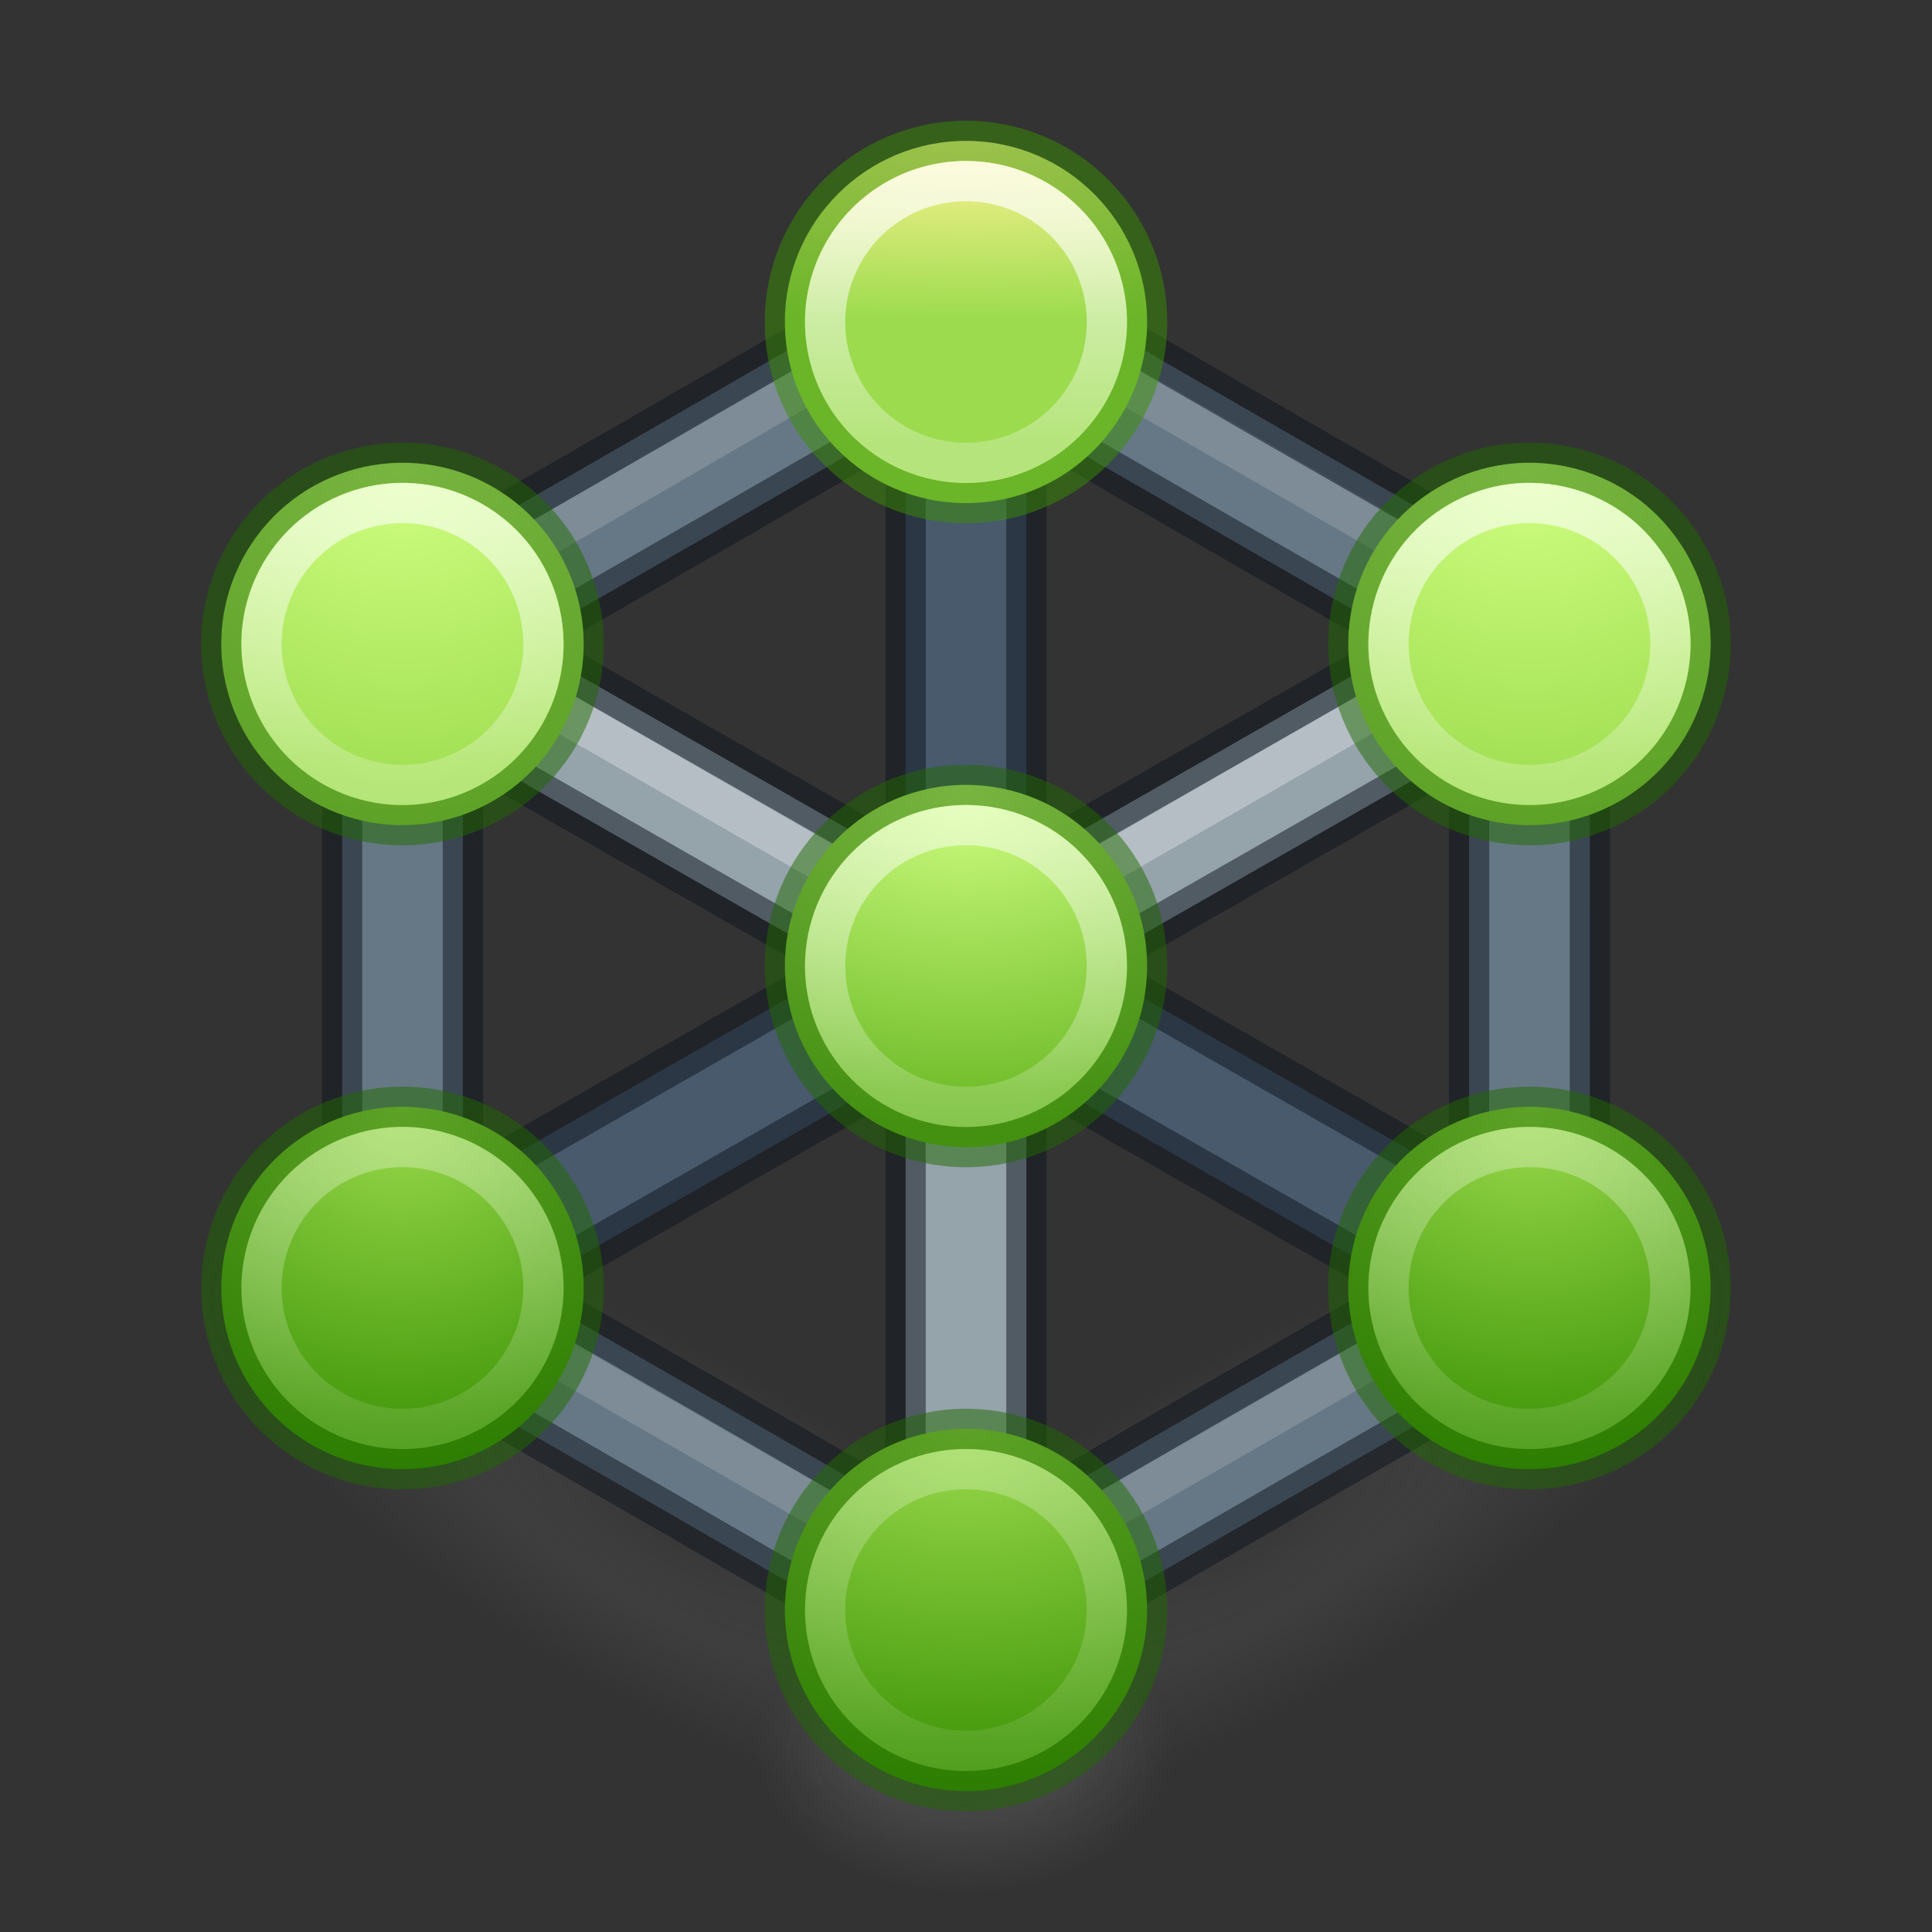 <?xml version="1.0" encoding="UTF-8" standalone="no"?>
<svg
   xmlns:dc="http://purl.org/dc/elements/1.1/"
   xmlns:cc="http://creativecommons.org/ns#"
   xmlns:rdf="http://www.w3.org/1999/02/22-rdf-syntax-ns#"
   xmlns:svg="http://www.w3.org/2000/svg"
   xmlns="http://www.w3.org/2000/svg"
   xmlns:xlink="http://www.w3.org/1999/xlink"
   xmlns:sodipodi="http://sodipodi.sourceforge.net/DTD/sodipodi-0.dtd"
   xmlns:inkscape="http://www.inkscape.org/namespaces/inkscape"
   id="svg4031"
   height="48"
   width="48"
   version="1.1"
   inkscape:version="0.91 r13725"
   sodipodi:docname="nutty.svg">
  <rect width="100%" height="100%" fill="#333333" stroke="none"/>
  <sodipodi:namedview
     pagecolor="#ffffff"
     bordercolor="#666666"
     borderopacity="1"
     objecttolerance="10"
     gridtolerance="10"
     guidetolerance="10"
     inkscape:pageopacity="0"
     inkscape:pageshadow="2"
     inkscape:window-width="1920"
     inkscape:window-height="1017"
     id="namedview54"
     showgrid="true"
     inkscape:zoom="1"
     inkscape:cx="-8.0587044"
     inkscape:cy="42.954214"
     inkscape:window-x="0"
     inkscape:window-y="30"
     inkscape:window-maximized="1"
     inkscape:current-layer="svg4031"
     showborder="true">
    <inkscape:grid
       type="xygrid"
       id="grid4188"
       empspacing="4"
       enabled="true" />
    <inkscape:grid
       type="xygrid"
       id="grid4190"
       spacingx="0.5"
       spacingy="0.5"
       color="#ff3fff"
       opacity="0.125"
       empcolor="#3fffff"
       empopacity="0.118"
       empspacing="2"
       enabled="true" />
  </sodipodi:namedview>
  <defs
     id="defs4033">
    <linearGradient
       inkscape:collect="always"
       id="linearGradient4616">
      <stop
         style="stop-color:#9bdb4d;stop-opacity:1"
         offset="0"
         id="stop4618" />
      <stop
         style="stop-color:#3a9104;stop-opacity:1"
         offset="1"
         id="stop4620" />
    </linearGradient>
    <linearGradient
       inkscape:collect="always"
       id="linearGradient4608">
      <stop
         style="stop-color:#9bdb4d;stop-opacity:1"
         offset="0"
         id="stop4610" />
      <stop
         style="stop-color:#3a9104;stop-opacity:1"
         offset="1"
         id="stop4612" />
    </linearGradient>
    <linearGradient
       inkscape:collect="always"
       id="linearGradient4600">
      <stop
         style="stop-color:#9bdb4d;stop-opacity:1"
         offset="0"
         id="stop4602" />
      <stop
         style="stop-color:#3a9104;stop-opacity:1"
         offset="1"
         id="stop4604" />
    </linearGradient>
    <linearGradient
       inkscape:collect="always"
       id="linearGradient4592">
      <stop
         style="stop-color:#d1ff82;stop-opacity:1"
         offset="0"
         id="stop4594" />
      <stop
         style="stop-color:#68b723;stop-opacity:1"
         offset="1"
         id="stop4596" />
    </linearGradient>
    <linearGradient
       inkscape:collect="always"
       id="linearGradient4584">
      <stop
         style="stop-color:#d1ff82;stop-opacity:1"
         offset="0"
         id="stop4586" />
      <stop
         style="stop-color:#9bdb4d;stop-opacity:1"
         offset="1"
         id="stop4588" />
    </linearGradient>
    <linearGradient
       inkscape:collect="always"
       id="linearGradient4576">
      <stop
         style="stop-color:#d1ff82;stop-opacity:1"
         offset="0"
         id="stop4578" />
      <stop
         style="stop-color:#9bdb4d;stop-opacity:1"
         offset="1"
         id="stop4580" />
    </linearGradient>
    <linearGradient
       inkscape:collect="always"
       id="linearGradient4568">
      <stop
         style="stop-color:#fff394;stop-opacity:1"
         offset="0"
         id="stop4570" />
      <stop
         style="stop-color:#9bdb4d;stop-opacity:1"
         offset="1"
         id="stop4572" />
    </linearGradient>
    <linearGradient
       inkscape:collect="always"
       id="linearGradient4560">
      <stop
         style="stop-color:#ffffff;stop-opacity:1;"
         offset="0"
         id="stop4562" />
      <stop
         style="stop-color:#ffffff;stop-opacity:0.376"
         offset="1"
         id="stop4564" />
    </linearGradient>
    <linearGradient
       inkscape:collect="always"
       id="linearGradient4552">
      <stop
         style="stop-color:#ffffff;stop-opacity:1;"
         offset="0"
         id="stop4554" />
      <stop
         style="stop-color:#ffffff;stop-opacity:0.376"
         offset="1"
         id="stop4556" />
    </linearGradient>
    <linearGradient
       inkscape:collect="always"
       id="linearGradient4544">
      <stop
         style="stop-color:#ffffff;stop-opacity:1;"
         offset="0"
         id="stop4546" />
      <stop
         style="stop-color:#ffffff;stop-opacity:0.376"
         offset="1"
         id="stop4548" />
    </linearGradient>
    <linearGradient
       inkscape:collect="always"
       id="linearGradient4536">
      <stop
         style="stop-color:#ffffff;stop-opacity:1;"
         offset="0"
         id="stop4538" />
      <stop
         style="stop-color:#ffffff;stop-opacity:0.376"
         offset="1"
         id="stop4540" />
    </linearGradient>
    <linearGradient
       inkscape:collect="always"
       id="linearGradient4473">
      <stop
         style="stop-color:#ffffff;stop-opacity:1;"
         offset="0"
         id="stop4475" />
      <stop
         style="stop-color:#ffffff;stop-opacity:0.376"
         offset="1"
         id="stop4477" />
    </linearGradient>
    <linearGradient
       id="linearGradient3820-7-2-1">
      <stop
         offset="0"
         style="stop-color:#3d3d3d;stop-opacity:1"
         id="stop3822-2-6-3" />
      <stop
         offset="0.5"
         style="stop-color:#686868;stop-opacity:0.498"
         id="stop3864-8-7-7" />
      <stop
         offset="1"
         style="stop-color:#686868;stop-opacity:0"
         id="stop3824-1-2-5" />
    </linearGradient>
    <radialGradient
       gradientTransform="matrix(0.083,0,0,0.056,15.73,33.154)"
       gradientUnits="userSpaceOnUse"
       xlink:href="#linearGradient3820-7-2-1"
       id="radialGradient3018"
       fy="186.171"
       fx="99.157"
       r="62.769"
       cy="186.171"
       cx="99.157" />
    <linearGradient
       id="linearGradient4011-7">
      <stop
         offset="0"
         style="stop-color:#ffffff;stop-opacity:1"
         id="stop4013-4" />
      <stop
         offset="0.508"
         style="stop-color:#ffffff;stop-opacity:0.235"
         id="stop4015-61" />
      <stop
         offset="0.835"
         style="stop-color:#ffffff;stop-opacity:0.157"
         id="stop4017-2" />
      <stop
         offset="1"
         style="stop-color:#ffffff;stop-opacity:0.392"
         id="stop4019-2" />
    </linearGradient>
    <linearGradient
       id="linearGradient8838-4">
      <stop
         offset="0"
         style="stop-color:#000000;stop-opacity:1"
         id="stop8840-4" />
      <stop
         offset="1"
         style="stop-color:#000000;stop-opacity:0"
         id="stop8842-8" />
    </linearGradient>
    <linearGradient
       gradientTransform="matrix(0.514,0,0,0.514,-0.836,22.979)"
       gradientUnits="userSpaceOnUse"
       xlink:href="#linearGradient4011-7"
       id="linearGradient3741"
       y2="42.884"
       x2="71.204"
       y1="7.831"
       x1="71.204" />
    <radialGradient
       gradientTransform="matrix(1.129,0,0,0.282,-34.729,43.694)"
       gradientUnits="userSpaceOnUse"
       xlink:href="#linearGradient8838-4"
       id="radialGradient3748"
       fy="4.625"
       fx="62.625"
       r="10.625"
       cy="4.625"
       cx="62.625" />
    <linearGradient
       id="linearGradient4632-92-3-0-8-1-6-6">
      <stop
         offset="0"
         style="stop-color:#fafafa;stop-opacity:1"
         id="stop4634-68-8-0-2-9-1-1" />
      <stop
         offset="1"
         style="stop-color:#e1e1e1;stop-opacity:1"
         id="stop4636-8-21-7-1-4-9-4" />
    </linearGradient>
    <radialGradient
       xlink:href="#linearGradient4632-92-3-0-8-1-6-6"
       id="radialGradient3398"
       gradientUnits="userSpaceOnUse"
       gradientTransform="matrix(0,1.219,-1.289,-3.3177771e-8,46.896,18.351)"
       cx="6.275"
       cy="8.45"
       fx="6.275"
       fy="8.45"
       r="20" />
    <linearGradient
       xlink:href="#linearGradient3104-8-8-97-4-6-2-0-1-4-0-5-8-3-9-1"
       id="linearGradient4200-6"
       gradientUnits="userSpaceOnUse"
       gradientTransform="matrix(0.807,0,0,0.834,113.012,-2.359)"
       x1="-95.838"
       y1="54.2"
       x2="-95.838"
       y2="5.176" />
    <linearGradient
       id="linearGradient3104-8-8-97-4-6-2-0-1-4-0-5-8-3-9-1">
      <stop
         offset="0"
         style="stop-color:#000000;stop-opacity:0.322"
         id="stop3106-5-4-3-5-0-1-61-9-2-7-3-3-2-6-9" />
      <stop
         offset="1"
         style="stop-color:#000000;stop-opacity:0.278"
         id="stop3108-4-3-7-8-2-4-01-9-9-0-6-4-3-7-7" />
    </linearGradient>
    <linearGradient
       id="linearGradient2867-449-88-871-390-598-476-591-434-148-57-177-3-8-8">
      <stop
         id="stop3750-8-9-0"
         style="stop-color:#95a3ab;stop-opacity:1"
         offset="0" />
      <stop
         id="stop3752-3-2-2"
         style="stop-color:#667885;stop-opacity:1"
         offset="0.262" />
      <stop
         id="stop3754-7-2-2"
         style="stop-color:#485a6c;stop-opacity:1"
         offset="0.705" />
      <stop
         id="stop3756-9-3-05"
         style="stop-color:#273445;stop-opacity:1"
         offset="1" />
    </linearGradient>
    <linearGradient
       id="linearGradient4011-8">
      <stop
         id="stop4013-9"
         style="stop-color:#ffffff;stop-opacity:1"
         offset="0" />
      <stop
         id="stop4015-2"
         style="stop-color:#ffffff;stop-opacity:0.235"
         offset="0.508" />
      <stop
         id="stop4017-28"
         style="stop-color:#ffffff;stop-opacity:0.157"
         offset="0.835" />
      <stop
         id="stop4019-23"
         style="stop-color:#ffffff;stop-opacity:0.392"
         offset="1" />
    </linearGradient>
    <linearGradient
       y2="44.341"
       x2="71.204"
       y1="6.238"
       x1="71.204"
       gradientTransform="matrix(1.054,0,0,1.054,-51.611,-2.728)"
       gradientUnits="userSpaceOnUse"
       id="linearGradient3540"
       xlink:href="#linearGradient4011-8" />
    <radialGradient
       r="20"
       fy="8.45"
       fx="1.198"
       cy="8.45"
       cx="1.198"
       gradientTransform="matrix(0,5,-5.289,-1.3609237e-7,68.694,-17.99)"
       gradientUnits="userSpaceOnUse"
       id="radialGradient3543"
       xlink:href="#linearGradient2867-449-88-871-390-598-476-591-434-148-57-177-3-8-8" />
    <radialGradient
       r="62.769"
       fy="185.297"
       fx="99.189"
       cy="185.297"
       cx="99.189"
       gradientTransform="matrix(0.249,-0.144,0.042,0.073,10.651,54.147)"
       gradientUnits="userSpaceOnUse"
       id="radialGradient3300-9"
       xlink:href="#linearGradient8838-4" />
    <radialGradient
       r="62.769"
       fy="185.297"
       fx="99.189"
       cy="185.297"
       cx="99.189"
       gradientTransform="matrix(0.148,5.3967361e-8,0,0.08,17.332,44.241)"
       gradientUnits="userSpaceOnUse"
       id="radialGradient4192"
       xlink:href="#linearGradient8838-4" />
    <radialGradient
       inkscape:collect="always"
       xlink:href="#linearGradient3820-7-2-1"
       id="radialGradient4467"
       gradientUnits="userSpaceOnUse"
       gradientTransform="matrix(0.186,-0.107,0.035,0.06,6.281,37.446)"
       cx="99.157"
       cy="186.171"
       fx="99.157"
       fy="186.171"
       r="62.769" />
    <radialGradient
       inkscape:collect="always"
       xlink:href="#linearGradient3820-7-2-1"
       id="radialGradient4471"
       gradientUnits="userSpaceOnUse"
       gradientTransform="matrix(-0.186,-0.107,-0.035,0.06,41.719,37.446)"
       cx="99.157"
       cy="186.171"
       fx="99.157"
       fy="186.171"
       r="62.769" />
    <linearGradient
       inkscape:collect="always"
       xlink:href="#linearGradient4473"
       id="linearGradient4479"
       x1="24"
       y1="5"
       x2="24"
       y2="11"
       gradientUnits="userSpaceOnUse" />
    <linearGradient
       gradientTransform="translate(-20,-4)"
       inkscape:collect="always"
       xlink:href="#linearGradient4473"
       id="linearGradient4479-3"
       x1="24"
       y1="4"
       x2="24"
       y2="12"
       gradientUnits="userSpaceOnUse" />
    <linearGradient
       inkscape:collect="always"
       xlink:href="#linearGradient4473"
       id="linearGradient4504"
       gradientUnits="userSpaceOnUse"
       x1="6.258"
       y1="-15.16"
       x2="11.454"
       y2="-18.16" />
    <linearGradient
       inkscape:collect="always"
       xlink:href="#linearGradient4473"
       id="linearGradient4522"
       gradientUnits="userSpaceOnUse"
       x1="30.258"
       y1="-26.409"
       x2="35.454"
       y2="-23.409" />
    <linearGradient
       inkscape:collect="always"
       xlink:href="#linearGradient4536"
       id="linearGradient4542"
       x1="24"
       y1="21"
       x2="24"
       y2="27"
       gradientUnits="userSpaceOnUse" />
    <linearGradient
       inkscape:collect="always"
       xlink:href="#linearGradient4544"
       id="linearGradient4550"
       x1="30.115"
       y1="5.84"
       x2="35.311"
       y2="8.84"
       gradientUnits="userSpaceOnUse" />
    <linearGradient
       inkscape:collect="always"
       xlink:href="#linearGradient4552"
       id="linearGradient4558"
       x1="6.115"
       y1="-47.409"
       x2="11.311"
       y2="-50.409"
       gradientUnits="userSpaceOnUse" />
    <linearGradient
       inkscape:collect="always"
       xlink:href="#linearGradient4560"
       id="linearGradient4566"
       x1="24"
       y1="37"
       x2="24"
       y2="43"
       gradientUnits="userSpaceOnUse" />
    <radialGradient
       inkscape:collect="always"
       xlink:href="#linearGradient4568"
       id="radialGradient4574"
       cx="23.438"
       cy="4"
       fx="23.438"
       fy="4"
       r="4.5"
       gradientUnits="userSpaceOnUse"
       gradientTransform="matrix(0,1,-4.438,0,41.75,-19.938)" />
    <radialGradient
       inkscape:collect="always"
       xlink:href="#linearGradient4576"
       id="radialGradient4582"
       cx="5.392"
       cy="-14.098"
       fx="5.392"
       fy="-14.098"
       r="4.502"
       gradientUnits="userSpaceOnUse"
       gradientTransform="matrix(1.111,1.924,-1.731,1,-25.439,-10.691)" />
    <radialGradient
       inkscape:collect="always"
       xlink:href="#linearGradient4584"
       id="radialGradient4590"
       cx="28.195"
       cy="-26.409"
       fx="28.195"
       fy="-26.409"
       r="4.502"
       gradientUnits="userSpaceOnUse"
       gradientTransform="matrix(1.731,1,-1.111,1.924,-49.19,-4.538)" />
    <radialGradient
       inkscape:collect="always"
       xlink:href="#linearGradient4592"
       id="radialGradient4598"
       cx="24"
       cy="19.5"
       fx="24"
       fy="19.5"
       r="4.5"
       gradientUnits="userSpaceOnUse"
       gradientTransform="matrix(0,1.889,-2.667,0,76,-25.833)" />
    <radialGradient
       inkscape:collect="always"
       xlink:href="#linearGradient4600"
       id="radialGradient4606"
       cx="28.816"
       cy="5.09"
       fx="28.816"
       fy="5.09"
       r="4.502"
       gradientUnits="userSpaceOnUse"
       gradientTransform="matrix(-1.111,1.924,-1.731,-1,69.634,-45.258)" />
    <radialGradient
       inkscape:collect="always"
       xlink:href="#linearGradient4608"
       id="radialGradient4614"
       cx="4.816"
       cy="-46.659"
       fx="4.816"
       fy="-46.659"
       r="4.502"
       gradientUnits="userSpaceOnUse"
       gradientTransform="matrix(1.731,-1,1.111,1.924,48.302,47.917)" />
    <radialGradient
       inkscape:collect="always"
       xlink:href="#linearGradient4616"
       id="radialGradient4622"
       cx="24"
       cy="35.5"
       fx="24"
       fy="35.5"
       r="4.5"
       gradientUnits="userSpaceOnUse"
       gradientTransform="matrix(4.3333334e-7,2,-2.915,6.3160087e-7,127.485,-12.5)" />
  </defs>
  <g
     id="g4359">
    <path
       inkscape:connector-curvature="0"
       style="opacity:0.4;fill:url(#radialGradient4467);fill-opacity:1;stroke:none"
       id="path4465"
       d="M 42.798,31.272 A 4.353,13.456 60 1 1 19.492,44.728 4.353,13.456 60 1 1 42.798,31.272 Z" />
    <path
       d="M 5.202,31.272 A 13.456,4.353 30 1 0 28.508,44.728 13.456,4.353 30 1 0 5.202,31.272 Z"
       id="path4469"
       style="opacity:0.4;fill:url(#radialGradient4471);fill-opacity:1;stroke:none"
       inkscape:connector-curvature="0" />
    <g
       id="g4322">
      <path
         style="fill:none;fill-rule:evenodd;stroke:#485a6c;stroke-width:3;stroke-linecap:butt;stroke-linejoin:miter;stroke-opacity:1"
         d="m 24,8 0,16"
         id="path4320"
         inkscape:connector-curvature="0" />
      <path
         style="fill:none;fill-rule:evenodd;stroke:#485a6c;stroke-width:3;stroke-linecap:butt;stroke-linejoin:miter;stroke-opacity:1"
         d="m 10,32 14,-8 14,8"
         id="path4316"
         inkscape:connector-curvature="0" />
      <path
         style="fill:none;fill-rule:evenodd;stroke:#95a3ab;stroke-width:3;stroke-linecap:butt;stroke-linejoin:miter;stroke-opacity:1"
         d="m 10,16 14,8 14,-8"
         id="path4314"
         inkscape:connector-curvature="0" />
      <path
         style="fill:none;fill-rule:evenodd;stroke:#95a3ab;stroke-width:3;stroke-linecap:butt;stroke-linejoin:miter;stroke-opacity:1"
         d="M 24,40 24,24"
         id="path4318"
         inkscape:connector-curvature="0" />
      <path
         style="opacity:1;fill:none;fill-opacity:1;stroke:#667885;stroke-width:3;stroke-opacity:1"
         d="M 10,15.938 17.018,11.907 24,7.875 l 6.982,4.031 7.018,4.031 -4.1e-4,8.062 4.1e-4,8.062 -7.018,4.031 L 24,40.125 17.018,36.093 10,32.062 10,24 Z"
         id="path4311"
         inkscape:connector-curvature="0"
         sodipodi:nodetypes="ccccccccccccc" />
    </g>
    <g
       id="g4264">
      <path
         style="fill:none;fill-rule:evenodd;stroke:#ffffff;stroke-width:1px;stroke-linecap:butt;stroke-linejoin:miter;stroke-opacity:1;opacity:0.15"
         d="M 11.914,14.273 24,7.265 37.5,15.03"
         id="path4258"
         inkscape:connector-curvature="0"
         sodipodi:nodetypes="ccc" />
      <path
         sodipodi:nodetypes="ccc"
         inkscape:connector-curvature="0"
         id="path4260"
         d="M 11.867,16.494 24,23.456 37.5,15.69"
         style="opacity:0.3;fill:none;fill-rule:evenodd;stroke:#ffffff;stroke-width:1px;stroke-linecap:butt;stroke-linejoin:miter;stroke-opacity:1" />
      <path
         style="opacity:0.15;fill:none;fill-rule:evenodd;stroke:#ffffff;stroke-width:1px;stroke-linecap:butt;stroke-linejoin:miter;stroke-opacity:1"
         d="M 11.867,32.588 24,39.549 37.5,31.784"
         id="path4262"
         inkscape:connector-curvature="0"
         sodipodi:nodetypes="ccc" />
    </g>
    <path
       id="path4331"
       d="M 24,6.143 16.27,10.607 8.5,15.07 8.5,15.938 8.5,24 l 0,8.93 7.77,4.463 L 24,41.857 31.73,37.393 39.5,32.93 39.5,24 39.5,15.07 31.73,10.607 24,6.143 Z m -1.5,4.332 0,10.939 -9.537,-5.449 4.805,-2.758 L 22.5,10.475 Z m 3,0 4.732,2.732 4.803,2.758 L 25.5,21.414 25.5,10.475 Z M 11.5,18.586 20.975,24 11.5,29.414 11.5,24 l 0,-5.414 z m 25,0 0,5.414 0,5.414 L 27.025,24 36.5,18.586 Z m -14,8 0,10.939 L 17.768,34.793 12.965,32.035 22.5,26.586 Z m 3,0 9.535,5.449 -4.803,2.758 -4.732,2.732 0,-10.939 z"
       style="color:#000000;font-style:normal;font-variant:normal;font-weight:normal;font-stretch:normal;font-size:medium;line-height:normal;font-family:sans-serif;text-indent:0;text-align:start;text-decoration:none;text-decoration-line:none;text-decoration-style:solid;text-decoration-color:#000000;letter-spacing:normal;word-spacing:normal;text-transform:none;direction:ltr;block-progression:tb;writing-mode:lr-tb;baseline-shift:baseline;text-anchor:start;white-space:normal;clip-rule:nonzero;display:inline;overflow:visible;visibility:visible;opacity:0.5;isolation:auto;mix-blend-mode:normal;color-interpolation:sRGB;color-interpolation-filters:linearRGB;solid-color:#000000;solid-opacity:1;fill:none;fill-opacity:1;fill-rule:evenodd;stroke:#0e141f;stroke-width:1;stroke-linecap:butt;stroke-linejoin:miter;stroke-miterlimit:4;stroke-dasharray:none;stroke-dashoffset:0;stroke-opacity:1;color-rendering:auto;image-rendering:auto;shape-rendering:auto;text-rendering:auto;enable-background:accumulate"
       inkscape:connector-curvature="0" />
    <path
       d="m 29.235,43.508 a 5.235,3.491 0 1 1 -10.47,0 5.235,3.491 0 1 1 10.47,0 z"
       id="path3818-0-5"
       style="opacity:0.6;fill:url(#radialGradient3018);fill-opacity:1;stroke:none"
       inkscape:connector-curvature="0" />
    <g
       id="g4424">
      <circle
         r="4.5"
         style="opacity:1;fill:url(#radialGradient4574);fill-opacity:1;stroke:none;stroke-width:1;stroke-opacity:1"
         id="circle4403"
         cx="24"
         cy="8" />
      <circle
         r="4.5"
         cy="40"
         cx="24"
         id="circle4405"
         style="opacity:1;fill:url(#radialGradient4622);fill-opacity:1;stroke:none;stroke-width:1;stroke-opacity:1" />
      <circle
         r="4.502"
         cy="-24.909"
         cx="32.856"
         id="circle4407"
         style="opacity:1;fill:url(#radialGradient4590);fill-opacity:1;stroke:none;stroke-width:1;stroke-opacity:1"
         transform="matrix(0.5,0.866,-0.866,0.5,0,0)" />
      <circle
         style="opacity:1;fill:url(#radialGradient4606);fill-opacity:1;stroke:none;stroke-width:1;stroke-opacity:1"
         id="circle4409"
         cx="32.713"
         cy="7.34"
         r="4.502"
         transform="matrix(0.5,0.866,-0.866,0.5,0,0)" />
      <circle
         style="opacity:1;fill:url(#radialGradient4614);fill-opacity:1;stroke:none;stroke-width:1;stroke-opacity:1"
         id="circle4411"
         cx="8.713"
         cy="-48.909"
         r="4.502"
         transform="matrix(-0.5,0.866,-0.866,-0.5,0,0)" />
      <circle
         r="4.502"
         cy="-16.66"
         cx="8.856"
         id="circle4413"
         style="opacity:1;fill:url(#radialGradient4582);fill-opacity:1;stroke:none;stroke-width:1;stroke-opacity:1"
         transform="matrix(-0.5,0.866,-0.866,-0.5,0,0)" />
      <circle
         r="4.5"
         cy="24"
         cx="24"
         id="circle4415"
         style="opacity:1;fill:url(#radialGradient4598);fill-opacity:1;stroke:none;stroke-width:1;stroke-opacity:1" />
    </g>
    <g
       id="g4392">
      <circle
         cy="8"
         cx="24"
         id="circle4370"
         style="opacity:0.5;fill:none;fill-opacity:1;stroke:#3a9104;stroke-width:1;stroke-opacity:1"
         r="4.5" />
      <circle
         style="opacity:0.5;fill:none;fill-opacity:1;stroke:#206b00;stroke-width:1;stroke-opacity:1"
         id="circle4373"
         cx="24"
         cy="40"
         r="4.5" />
      <circle
         transform="matrix(0.5,0.866,-0.866,0.5,0,0)"
         style="opacity:0.5;fill:none;fill-opacity:1;stroke:#206b00;stroke-width:1;stroke-opacity:1"
         id="circle4375"
         cx="32.856"
         cy="-24.909"
         r="4.502" />
      <circle
         transform="matrix(0.5,0.866,-0.866,0.5,0,0)"
         r="4.502"
         cy="7.34"
         cx="32.713"
         id="circle4377"
         style="opacity:0.5;fill:none;fill-opacity:1;stroke:#206b00;stroke-width:1;stroke-opacity:1" />
      <circle
         transform="matrix(-0.5,0.866,-0.866,-0.5,0,0)"
         r="4.502"
         cy="-48.909"
         cx="8.713"
         id="circle4379"
         style="opacity:0.5;fill:none;fill-opacity:1;stroke:#206b00;stroke-width:1;stroke-opacity:1" />
      <circle
         transform="matrix(-0.5,0.866,-0.866,-0.5,0,0)"
         style="opacity:0.5;fill:none;fill-opacity:1;stroke:#206b00;stroke-width:1;stroke-opacity:1"
         id="circle4381"
         cx="8.856"
         cy="-16.66"
         r="4.502" />
      <circle
         style="opacity:0.5;fill:none;fill-opacity:1;stroke:#206b00;stroke-width:1;stroke-opacity:1"
         id="circle4383"
         cx="24"
         cy="24"
         r="4.5" />
    </g>
    <path
       id="circle4435"
       d="M 27.5,8 A 3.5,3.5 0 0 1 24,11.5 3.5,3.5 0 0 1 20.5,8 3.5,3.5 0 0 1 24,4.5 3.5,3.5 0 0 1 27.5,8 Z"
       style="opacity:0.7;fill:none;fill-opacity:1;stroke:url(#linearGradient4479);stroke-width:1;stroke-opacity:1"
       inkscape:connector-curvature="0" />
    <circle
       style="opacity:0.25;fill:none;fill-opacity:1;stroke:url(#linearGradient4566);stroke-width:1;stroke-opacity:1"
       id="circle4437"
       cx="24"
       cy="40"
       r="3.5" />
    <circle
       transform="matrix(0.5,0.866,-0.866,0.5,0,0)"
       style="color:#000000;clip-rule:nonzero;display:inline;overflow:visible;visibility:visible;opacity:0.6;isolation:auto;mix-blend-mode:normal;color-interpolation:sRGB;color-interpolation-filters:linearRGB;solid-color:#000000;solid-opacity:1;fill:none;fill-opacity:1;fill-rule:nonzero;stroke:url(#linearGradient4522);stroke-width:1;stroke-linecap:butt;stroke-linejoin:miter;stroke-miterlimit:4;stroke-dasharray:none;stroke-dashoffset:0;stroke-opacity:1;color-rendering:auto;image-rendering:auto;shape-rendering:auto;text-rendering:auto;enable-background:accumulate"
       id="circle4439"
       cx="32.856"
       cy="-24.909"
       r="3.502" />
    <circle
       transform="matrix(0.5,0.866,-0.866,0.5,0,0)"
       r="3.502"
       cy="7.34"
       cx="32.713"
       id="circle4441"
       style="opacity:0.3;fill:none;fill-opacity:1;stroke:url(#linearGradient4550);stroke-width:1;stroke-opacity:1" />
    <circle
       transform="matrix(-0.5,0.866,-0.866,-0.5,0,0)"
       r="3.502"
       cy="-48.909"
       cx="8.713"
       id="circle4443"
       style="opacity:0.3;fill:none;fill-opacity:1;stroke:url(#linearGradient4558);stroke-width:1;stroke-opacity:1" />
    <circle
       transform="matrix(-0.5,0.866,-0.866,-0.5,0,0)"
       style="color:#000000;clip-rule:nonzero;display:inline;overflow:visible;visibility:visible;opacity:0.6;isolation:auto;mix-blend-mode:normal;color-interpolation:sRGB;color-interpolation-filters:linearRGB;solid-color:#000000;solid-opacity:1;fill:none;fill-opacity:1;fill-rule:nonzero;stroke:url(#linearGradient4504);stroke-width:1;stroke-linecap:butt;stroke-linejoin:miter;stroke-miterlimit:4;stroke-dasharray:none;stroke-dashoffset:0;stroke-opacity:1;color-rendering:auto;image-rendering:auto;shape-rendering:auto;text-rendering:auto;enable-background:accumulate"
       id="circle4445"
       cx="8.856"
       cy="-16.66"
       r="3.502" />
    <circle
       style="opacity:0.5;fill:none;fill-opacity:1;stroke:url(#linearGradient4542);stroke-width:1;stroke-opacity:1"
       id="circle4447"
       cx="24"
       cy="24"
       r="3.5" />
  </g>
</svg>

